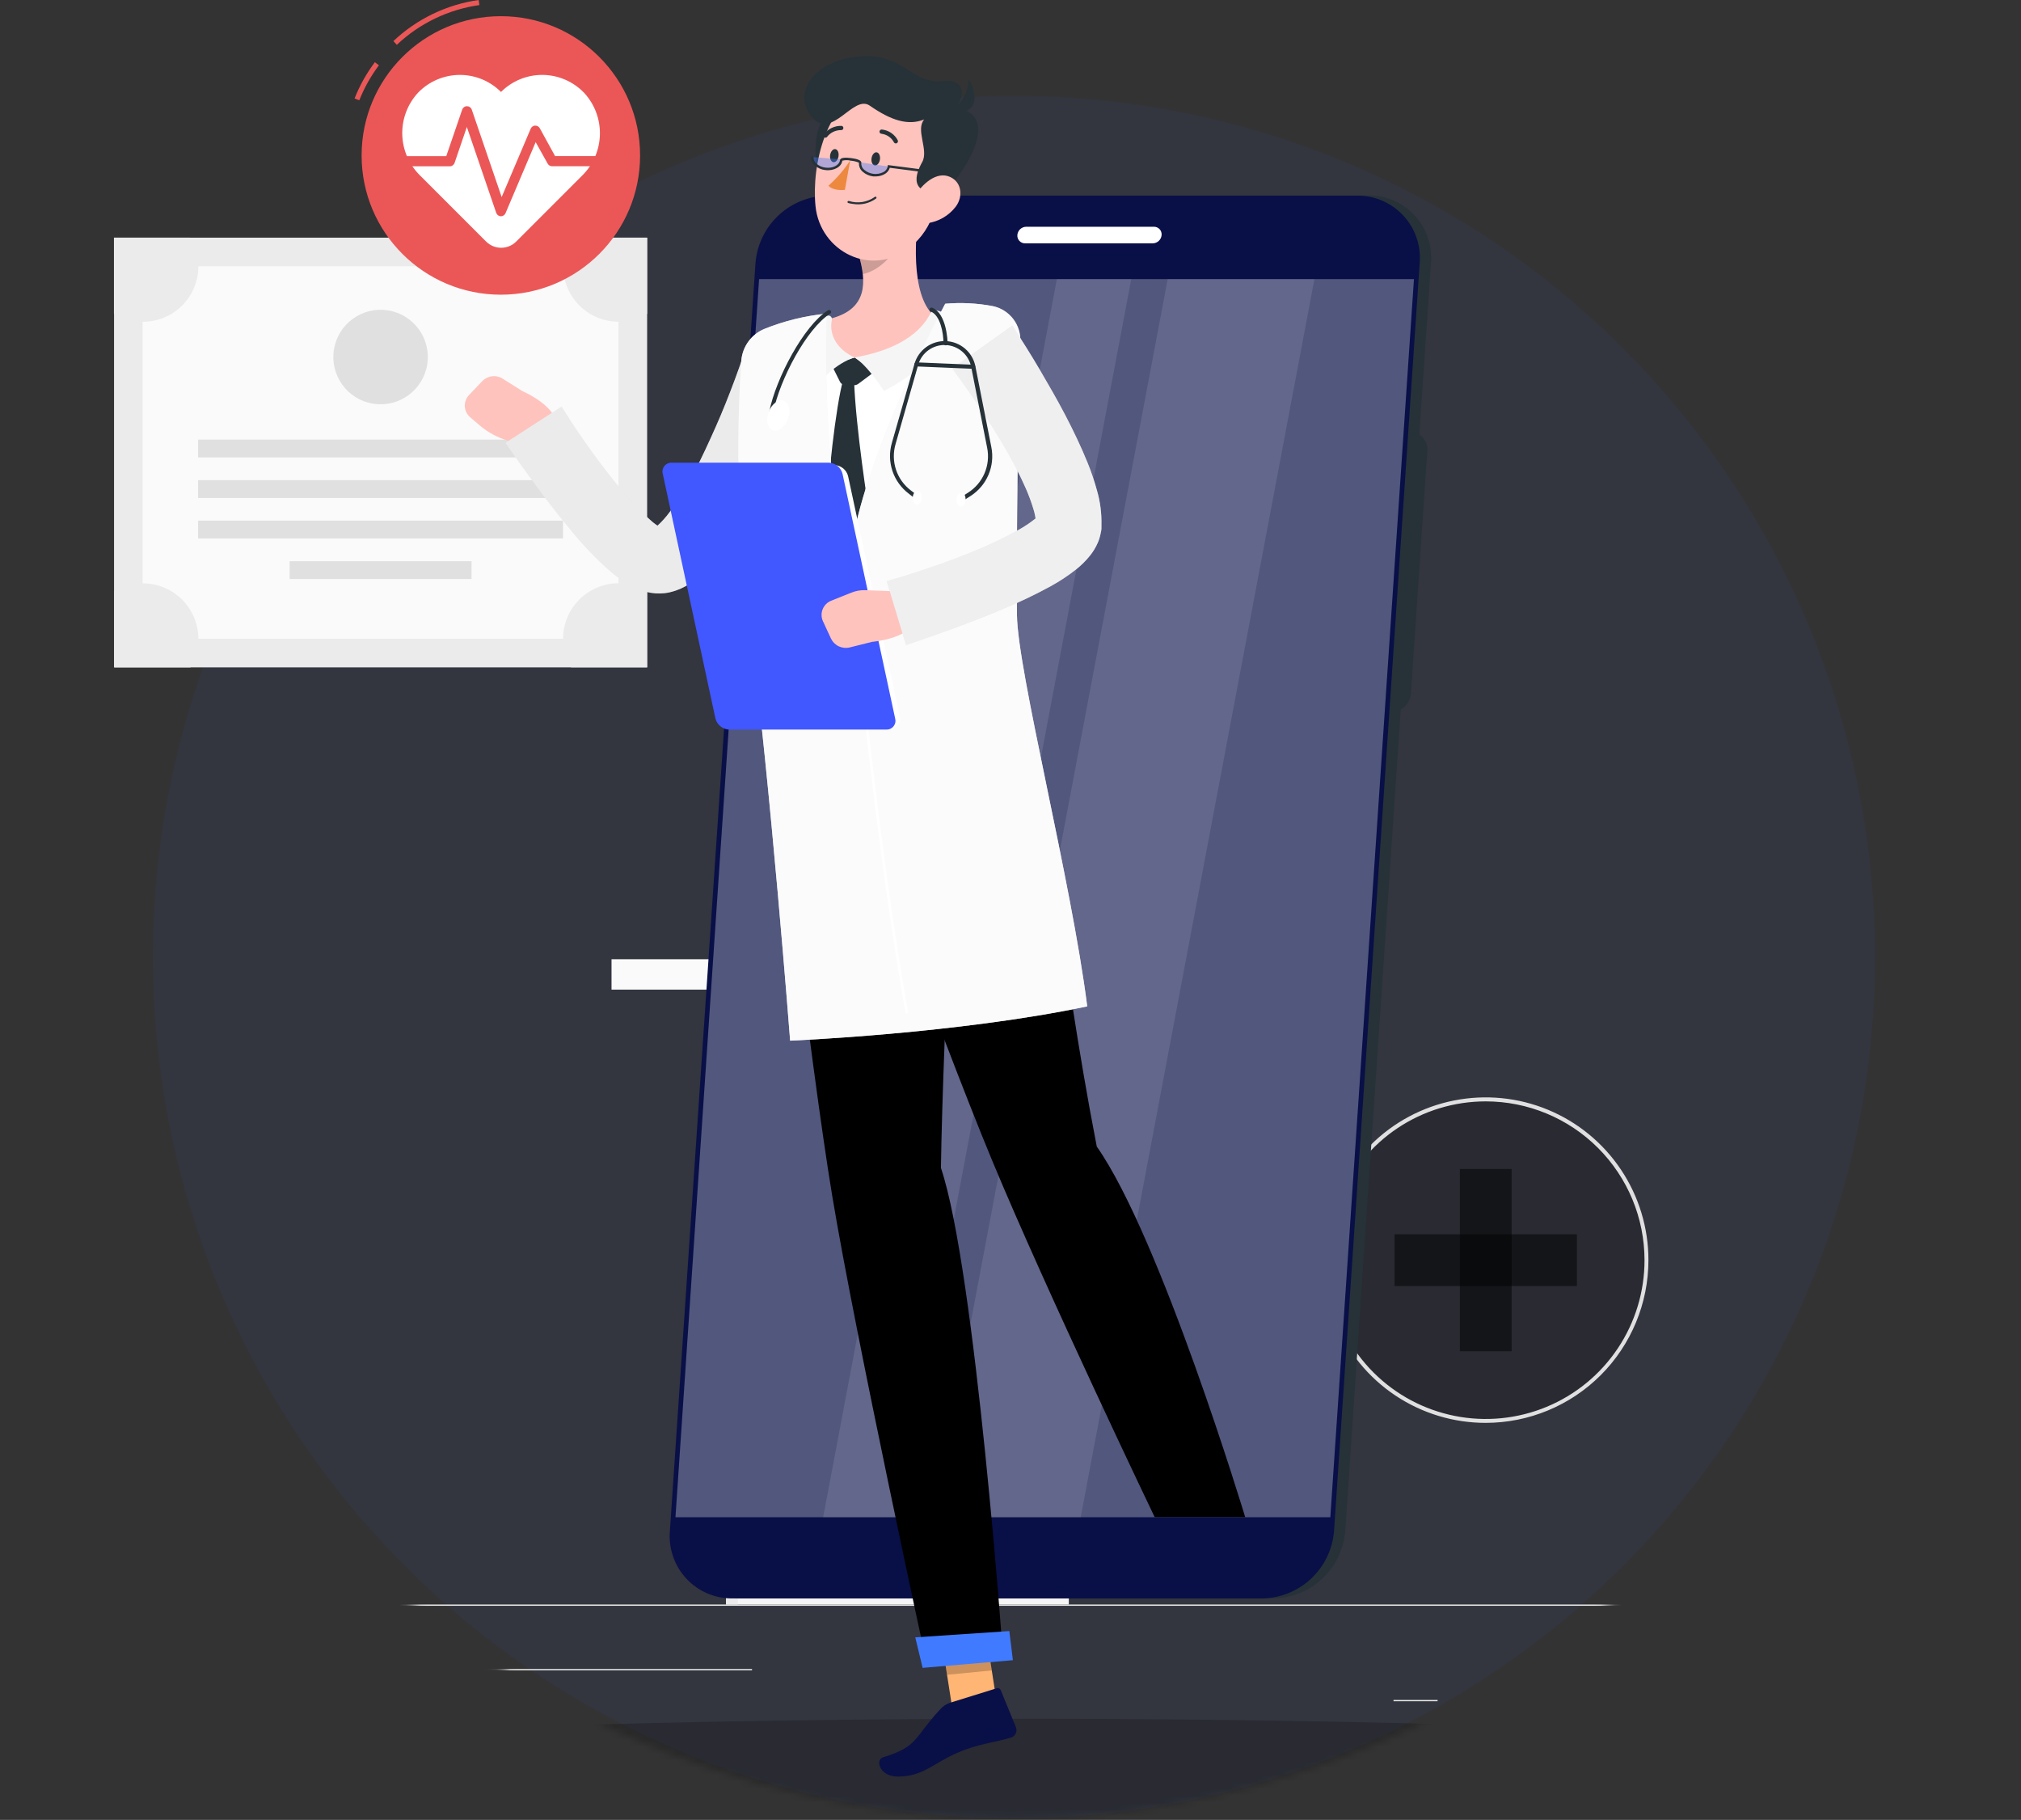 <svg width="291" height="262" viewBox="0 0 291 262" fill="none" xmlns="http://www.w3.org/2000/svg">
<rect x="0" y="0" width="291" height="262" fill="#333333" stroke="none"/>
<circle cx="146" cy="137.788" r="124" fill="#4157FF" fill-opacity="0.06"/>
<mask id="mask0_1_14" style="mask-type:alpha" maskUnits="userSpaceOnUse" x="0" y="-56" width="291" height="318">
<ellipse cx="145.5" cy="103.288" rx="145.5" ry="158.5" fill="url(#paint0_linear_1_14)"/>
</mask>
<g mask="url(#mask0_1_14)">
<path d="M330.312 230.994H-35V231.177H330.312V230.994Z" fill="#EBEBEB"/>
<path d="M293.708 242.75H269.509V242.932H293.708V242.75Z" fill="#EBEBEB"/>
<path d="M206.997 244.737H200.648V244.92H206.997V244.737Z" fill="#EBEBEB"/>
<path d="M268.779 235.969H233.95V236.152H268.779V235.969Z" fill="#EBEBEB"/>
<path d="M20.629 237.197H3.328V237.38H20.629V237.197Z" fill="#EBEBEB"/>
<path d="M46.018 237.197H27.132V237.38H46.018V237.197Z" fill="#EBEBEB"/>
<path d="M108.283 240.28H61.055V240.463H108.283V240.28Z" fill="#EBEBEB"/>
<path d="M93.181 34.215H16.421V96.077H93.181V34.215Z" fill="#EBEBEB"/>
<path d="M89.053 91.956V38.336L20.535 38.336V91.956H89.053Z" fill="#FAFAFA"/>
<path d="M81.067 65.851V63.287H28.527V65.851H81.067Z" fill="#E0E0E0"/>
<path d="M81.067 71.689V69.124H28.527V71.689H81.067Z" fill="#E0E0E0"/>
<path d="M81.067 77.519V74.955H28.527V77.519H81.067Z" fill="#E0E0E0"/>
<path d="M67.894 83.357V80.792H41.701V83.357H67.894Z" fill="#E0E0E0"/>
<path d="M28.564 38.336C28.564 39.389 28.356 40.431 27.952 41.404C27.547 42.376 26.954 43.258 26.207 44.001C25.46 44.743 24.574 45.33 23.599 45.728C22.624 46.127 21.581 46.328 20.527 46.321C19.075 46.325 17.649 45.928 16.407 45.174V34.215H27.366C28.134 35.453 28.548 36.879 28.564 38.336Z" fill="#EBEBEB"/>
<path d="M93.181 34.215V45.174C91.653 46.093 89.862 46.474 88.093 46.258C86.324 46.041 84.678 45.238 83.418 43.978C82.157 42.718 81.355 41.072 81.138 39.303C80.921 37.533 81.302 35.742 82.221 34.215H93.181Z" fill="#EBEBEB"/>
<path d="M28.564 91.964C28.567 93.413 28.172 94.836 27.424 96.077H16.465V85.118C17.677 84.392 19.06 84 20.473 83.983C21.885 83.966 23.277 84.323 24.507 85.019C25.737 85.715 26.76 86.724 27.473 87.944C28.185 89.164 28.562 90.551 28.564 91.964Z" fill="#EBEBEB"/>
<path d="M93.181 85.111V96.07H82.221C81.468 94.831 81.07 93.407 81.074 91.956C81.076 90.542 81.452 89.153 82.166 87.931C82.879 86.709 83.904 85.698 85.135 85.002C86.367 84.305 87.761 83.948 89.175 83.965C90.59 83.983 91.975 84.376 93.188 85.103L93.181 85.111Z" fill="#EBEBEB"/>
<path d="M61.514 52.49C62.116 48.782 59.598 45.288 55.89 44.686C52.182 44.084 48.688 46.602 48.086 50.31C47.484 54.019 50.002 57.513 53.71 58.115C57.418 58.717 60.912 56.198 61.514 52.49Z" fill="#E0E0E0"/>
<path d="M153.896 148.601H104.549V230.994H153.896V148.601Z" fill="#F5F5F5"/>
<path d="M106.237 148.601H104.549V230.994H106.237V148.601Z" fill="#EBEBEB"/>
<path d="M109.912 138.095H88.052V142.472H109.912V138.095Z" fill="#FAFAFA"/>
<path d="M147.656 263.989C225.893 263.989 289.317 260.286 289.317 255.718C289.317 251.151 225.893 247.448 147.656 247.448C69.419 247.448 5.995 251.151 5.995 255.718C5.995 260.286 69.419 263.989 147.656 263.989Z" fill="black" fill-opacity="0.2"/>
<path d="M213.929 204.558C226.712 204.558 237.075 194.195 237.075 181.412C237.075 168.629 226.712 158.266 213.929 158.266C201.145 158.266 190.782 168.629 190.782 181.412C190.782 194.195 201.145 204.558 213.929 204.558Z" fill="black" fill-opacity="0.2"/>
<path d="M213.931 204.845C209.296 204.847 204.766 203.474 200.911 200.9C197.057 198.326 194.053 194.667 192.278 190.386C190.504 186.104 190.039 181.393 190.942 176.847C191.845 172.302 194.076 168.126 197.353 164.848C200.629 161.571 204.804 159.338 209.35 158.434C213.895 157.529 218.607 157.993 222.889 159.766C227.171 161.539 230.831 164.542 233.405 168.396C235.98 172.249 237.355 176.779 237.355 181.414C237.349 187.625 234.88 193.581 230.488 197.973C226.097 202.366 220.142 204.837 213.931 204.845ZM213.931 158.56C209.409 158.56 204.989 159.901 201.229 162.413C197.47 164.926 194.539 168.497 192.809 172.674C191.079 176.852 190.627 181.449 191.51 185.884C192.392 190.319 194.57 194.392 197.768 197.589C200.966 200.786 205.04 202.963 209.476 203.844C213.911 204.725 218.508 204.272 222.685 202.54C226.862 200.809 230.432 197.878 232.943 194.117C235.454 190.357 236.794 185.936 236.792 181.414C236.786 175.353 234.376 169.543 230.09 165.258C225.803 160.973 219.992 158.564 213.931 158.56Z" fill="#E0E0E0"/>
<path d="M217.657 168.292H210.205V194.536H217.657V168.292Z" fill="black" fill-opacity="0.5"/>
<path d="M227.053 185.147V177.695H200.809V185.147H227.053Z" fill="black" fill-opacity="0.5"/>
<path d="M57.139 6.451L56.642 5.918C60.024 2.721 64.315 0.653 68.924 0L69.026 0.731C64.566 1.36 60.412 3.359 57.139 6.451Z" fill="#EB5757"/>
<path d="M51.732 14.437L51.053 14.174C51.79 12.313 52.773 10.559 53.975 8.957L54.56 9.396C53.401 10.945 52.45 12.64 51.732 14.437Z" fill="#EB5757"/>
<path d="M72.117 42.427C83.189 42.427 92.165 33.452 92.165 22.379C92.165 11.307 83.189 2.331 72.117 2.331C61.044 2.331 52.068 11.307 52.068 22.379C52.068 33.452 61.044 42.427 72.117 42.427Z" fill="#EB5757"/>
<path d="M84.092 13.349C83.32 12.547 82.395 11.908 81.373 11.467C80.351 11.027 79.251 10.795 78.138 10.785C77.025 10.775 75.921 10.986 74.891 11.408C73.861 11.829 72.925 12.452 72.139 13.239C71.353 12.452 70.417 11.83 69.388 11.408C68.358 10.987 67.255 10.775 66.143 10.786C65.031 10.796 63.931 11.028 62.91 11.468C61.888 11.908 60.965 12.547 60.193 13.349C58.681 14.984 57.867 17.145 57.922 19.371C57.978 21.598 58.9 23.715 60.492 25.273L69.991 34.771C70.276 35.056 70.614 35.282 70.986 35.436C71.359 35.59 71.758 35.669 72.161 35.669C72.564 35.669 72.963 35.59 73.335 35.436C73.707 35.282 74.046 35.056 74.331 34.771L83.829 25.273C85.416 23.71 86.331 21.59 86.38 19.364C86.429 17.137 85.608 14.979 84.092 13.349Z" fill="white"/>
<path d="M72.117 31.139C71.969 31.134 71.827 31.085 71.708 30.997C71.59 30.91 71.5 30.789 71.452 30.65L67.221 18.28L65.453 23.453C65.403 23.597 65.309 23.721 65.185 23.809C65.06 23.897 64.911 23.944 64.759 23.943H57.679C57.486 23.943 57.3 23.866 57.163 23.729C57.026 23.592 56.949 23.406 56.949 23.212C56.949 23.018 57.026 22.832 57.163 22.695C57.3 22.558 57.486 22.482 57.679 22.482H64.255L66.549 15.782C66.599 15.638 66.692 15.514 66.816 15.425C66.939 15.337 67.088 15.29 67.24 15.29C67.391 15.29 67.54 15.337 67.663 15.425C67.787 15.514 67.88 15.638 67.93 15.782L72.233 28.37L76.413 18.529C76.465 18.403 76.552 18.295 76.663 18.216C76.774 18.138 76.905 18.091 77.041 18.083C77.178 18.075 77.314 18.106 77.434 18.172C77.554 18.238 77.653 18.336 77.72 18.456L79.927 22.474H86.583C86.777 22.474 86.963 22.551 87.1 22.688C87.237 22.825 87.314 23.011 87.314 23.205C87.314 23.399 87.237 23.584 87.1 23.721C86.963 23.858 86.777 23.935 86.583 23.935H79.503C79.372 23.936 79.244 23.902 79.131 23.837C79.018 23.771 78.924 23.677 78.86 23.563L77.129 20.465L72.789 30.694C72.733 30.826 72.639 30.938 72.52 31.018C72.4 31.097 72.26 31.139 72.117 31.139Z" fill="#EB5757"/>
<path d="M183.354 230.117H107.099C105.857 230.131 104.625 229.886 103.482 229.398C102.339 228.91 101.31 228.19 100.461 227.283C99.612 226.376 98.96 225.302 98.549 224.13C98.137 222.957 97.973 221.712 98.069 220.473L110.394 37.817C110.61 35.209 111.787 32.773 113.697 30.984C115.608 29.195 118.115 28.18 120.733 28.137H197.002C198.248 28.122 199.483 28.368 200.629 28.858C201.774 29.349 202.805 30.072 203.655 30.983C204.505 31.894 205.155 32.973 205.565 34.15C205.974 35.326 206.134 36.575 206.033 37.817L193.685 220.473C193.463 223.075 192.284 225.501 190.375 227.283C188.467 229.064 185.965 230.074 183.354 230.117Z" fill="#263238"/>
<path d="M200.262 102.521H198.34C197.992 102.526 197.647 102.457 197.327 102.32C197.007 102.184 196.72 101.981 196.482 101.727C196.245 101.472 196.063 101.171 195.949 100.843C195.835 100.514 195.791 100.165 195.82 99.818L198.179 64.902C198.234 64.171 198.561 63.488 199.096 62.988C199.63 62.487 200.333 62.205 201.065 62.198H202.987C203.335 62.194 203.68 62.263 204 62.399C204.32 62.536 204.607 62.738 204.845 62.993C205.082 63.247 205.264 63.548 205.378 63.877C205.492 64.206 205.536 64.555 205.508 64.902L203.148 99.818C203.093 100.548 202.766 101.231 202.231 101.732C201.697 102.233 200.994 102.514 200.262 102.521Z" fill="#263238"/>
<path d="M109.284 79.229H107.37C107.086 79.233 106.805 79.177 106.545 79.067C106.284 78.957 106.049 78.793 105.854 78.587C105.66 78.381 105.511 78.137 105.415 77.87C105.32 77.603 105.282 77.32 105.302 77.037L106.157 64.426C106.211 63.834 106.482 63.283 106.917 62.879C107.353 62.474 107.922 62.245 108.517 62.235H110.438C110.721 62.233 111 62.289 111.26 62.401C111.519 62.512 111.753 62.676 111.946 62.881C112.14 63.087 112.288 63.331 112.383 63.596C112.479 63.862 112.518 64.145 112.499 64.426L111.644 77.037C111.591 77.63 111.321 78.182 110.885 78.587C110.449 78.992 109.879 79.22 109.284 79.229Z" fill="#407BFF"/>
<path d="M107.764 101.747H105.843C105.56 101.75 105.28 101.694 105.02 101.583C104.76 101.472 104.526 101.308 104.332 101.102C104.139 100.896 103.99 100.653 103.895 100.386C103.801 100.12 103.762 99.837 103.782 99.555L104.637 86.944C104.691 86.352 104.962 85.801 105.398 85.397C105.833 84.992 106.403 84.763 106.997 84.752H108.933C109.216 84.751 109.495 84.807 109.755 84.919C110.014 85.03 110.248 85.194 110.441 85.399C110.635 85.605 110.783 85.848 110.879 86.114C110.974 86.38 111.013 86.663 110.994 86.944L110.139 99.555C110.086 100.15 109.814 100.704 109.375 101.109C108.936 101.515 108.362 101.742 107.764 101.747Z" fill="#407BFF"/>
<path d="M181.74 230.118H105.485C104.242 230.131 103.011 229.887 101.868 229.399C100.725 228.911 99.696 228.19 98.847 227.283C97.998 226.376 97.346 225.302 96.934 224.13C96.522 222.958 96.359 221.712 96.454 220.473L108.787 37.818C109.01 35.208 110.196 32.775 112.113 30.991C114.031 29.207 116.543 28.2 119.162 28.166H195.388C196.631 28.152 197.864 28.397 199.007 28.886C200.15 29.374 201.18 30.095 202.029 31.003C202.878 31.911 203.53 32.985 203.941 34.159C204.352 35.332 204.515 36.578 204.419 37.818L192.078 220.473C191.856 223.076 190.676 225.504 188.766 227.285C186.855 229.067 184.352 230.076 181.74 230.118Z" fill="#090F47"/>
<path opacity="0.3" d="M97.258 218.427L109.298 40.184H203.593L191.552 218.427H97.258Z" fill="white"/>
<path opacity="0.1" d="M134.484 218.427L168.136 40.184H189.259L155.606 218.427H134.484Z" fill="white"/>
<path opacity="0.1" d="M118.527 218.427L152.179 40.184H162.883L129.23 218.427H118.527Z" fill="white"/>
<path d="M147.759 32.644H166.148C166.302 32.642 166.454 32.671 166.596 32.731C166.737 32.791 166.864 32.88 166.969 32.992C167.073 33.105 167.153 33.238 167.203 33.383C167.253 33.528 167.272 33.682 167.259 33.835C167.234 34.157 167.089 34.458 166.854 34.679C166.619 34.901 166.31 35.027 165.988 35.033H147.598C147.444 35.035 147.292 35.004 147.15 34.944C147.009 34.883 146.882 34.793 146.777 34.68C146.673 34.567 146.593 34.434 146.543 34.288C146.493 34.143 146.474 33.988 146.487 33.835C146.513 33.514 146.657 33.214 146.892 32.993C147.127 32.773 147.436 32.649 147.759 32.644Z" fill="white"/>
<path d="M143.93 247.689L137.486 248.303L135.163 233.434L141.607 232.813L143.93 247.689Z" fill="#FFB573"/>
<path d="M136.748 245.154L143.499 243.057C143.615 243.016 143.743 243.023 143.854 243.075C143.966 243.126 144.054 243.22 144.098 243.335L146.29 248.69C146.344 248.833 146.368 248.987 146.361 249.14C146.353 249.293 146.313 249.443 146.245 249.581C146.176 249.718 146.08 249.84 145.962 249.938C145.844 250.036 145.707 250.109 145.559 250.151C143.119 250.882 140.795 251.05 137.851 252.343C134.41 253.804 132.97 255.762 129.266 255.762C126.614 255.762 126.015 253.329 127.14 252.993C132.254 251.444 131.582 250.173 135.294 246.177C135.68 245.713 136.181 245.361 136.748 245.154Z" fill="#090F47"/>
<path opacity="0.2" d="M135.163 233.434L136.361 241.106L142.812 240.485L141.614 232.813L135.163 233.434Z" fill="black"/>
<path d="M139.824 45.562C131.371 44.568 122.961 45.233 114.522 46.87C113.116 47.142 111.833 47.856 110.86 48.907C109.887 49.958 109.273 51.291 109.108 52.715C108.195 60.795 107.15 78.907 111.227 105.926L145.771 103.003C145.837 98.101 142.352 75.766 145.231 52.59C145.348 51.772 145.301 50.939 145.092 50.139C144.882 49.34 144.514 48.59 144.01 47.935C143.506 47.28 142.876 46.732 142.157 46.325C141.438 45.917 140.645 45.658 139.824 45.562Z" fill="white"/>
<path d="M119.71 52.488L120.945 54.958C121.002 55.082 121.094 55.188 121.209 55.263C121.324 55.338 121.458 55.379 121.595 55.382L122.932 55.455C123.171 55.465 123.405 55.393 123.597 55.25L125.898 53.533L123.056 51.465L119.71 52.488Z" fill="#263238"/>
<path d="M122.976 54.746C122.489 54.52 121.937 54.476 121.42 54.621C120.331 58.457 119.14 69.468 119.016 74.348C122.318 83.971 123.4 84.942 123.4 84.942L125.073 73.362C125.073 73.362 123.195 61.519 122.976 54.746Z" fill="#263238"/>
<path d="M132.511 28.904C131.722 33.667 131.049 42.369 134.469 45.445C131.963 48.075 128.682 51.122 123.056 51.465C117.431 51.809 118.3 47.915 119.725 45.832C124.978 44.43 124.722 40.513 123.692 36.853L132.511 28.904Z" fill="#FFC3BD"/>
<path d="M135.901 45.028C135.502 44.857 135.089 44.722 134.666 44.627C134.562 44.599 134.453 44.606 134.354 44.647C134.255 44.688 134.172 44.761 134.118 44.853C133.577 45.774 131.926 49.887 123.056 51.465C124.518 52.327 126.454 55.002 127.287 56.287C129.946 54.907 136.865 50.778 136.208 45.438C136.194 45.349 136.159 45.266 136.106 45.194C136.052 45.123 135.982 45.066 135.901 45.028Z" fill="#F5F5F5"/>
<path d="M119.776 46.051C119.795 45.968 119.792 45.882 119.769 45.8C119.746 45.718 119.702 45.643 119.643 45.582C119.583 45.521 119.51 45.476 119.428 45.45C119.347 45.425 119.26 45.421 119.177 45.438C118.87 45.497 118.567 45.578 118.271 45.679C118.202 45.705 118.138 45.742 118.081 45.788C117.401 46.417 113.697 51.765 117.168 56.09C117.898 54.914 120.419 52.247 123.056 51.465C120.558 50.34 119.33 48.243 119.776 46.051Z" fill="#F5F5F5"/>
<path opacity="0.2" d="M128.916 32.148L123.7 36.853C123.951 37.703 124.127 38.573 124.226 39.454C126.242 39.11 128.953 36.824 129.099 34.705C129.198 33.848 129.136 32.981 128.916 32.148Z" fill="black"/>
<path d="M121.946 14.503C117.445 16.264 117.153 19.961 117.562 24.001C117.971 28.042 122.37 25.368 123.349 22.84C124.328 20.312 128.178 12.063 121.946 14.503Z" fill="#263238"/>
<path d="M136.303 22.562C135.053 28.925 134.637 32.703 130.998 35.633C125.511 40.016 118.081 36.232 117.423 29.671C116.831 23.76 118.972 14.328 125.526 12.486C126.955 12.066 128.469 12.025 129.919 12.369C131.369 12.712 132.704 13.428 133.792 14.446C134.881 15.463 135.685 16.747 136.125 18.171C136.565 19.594 136.626 21.107 136.303 22.562Z" fill="#FFC3BD"/>
<path d="M136.04 27.83C130.684 28.114 131.817 25.075 132.788 23.329C133.76 21.583 131.78 18.697 133.073 17.199C130.765 18.12 128.332 17.36 125.241 15.212C122.845 13.539 119.842 20.224 116.919 16.87C114.157 13.707 116.722 8.936 123.356 8.168C129.99 7.401 131.196 12.092 135.55 11.675C139.905 11.259 138.392 14.846 137.537 15.577C141.191 15.818 143.185 19.311 136.04 27.83Z" fill="#263238"/>
<path d="M136.697 16.023C137.535 15.563 138.235 14.888 138.724 14.067C139.214 13.247 139.475 12.31 139.481 11.354C140.927 13.889 140.774 16.768 136.697 16.023Z" fill="#263238"/>
<path d="M122.815 29.357C123.397 29.457 123.994 29.439 124.569 29.304C125.144 29.168 125.686 28.918 126.162 28.567C126.176 28.554 126.187 28.537 126.195 28.519C126.203 28.501 126.207 28.481 126.207 28.462C126.207 28.442 126.203 28.422 126.195 28.404C126.187 28.386 126.176 28.369 126.162 28.355C126.133 28.328 126.095 28.313 126.056 28.313C126.016 28.313 125.978 28.328 125.95 28.355C125.417 28.733 124.804 28.982 124.158 29.082C123.513 29.182 122.853 29.131 122.231 28.933C122.191 28.923 122.149 28.928 122.113 28.947C122.077 28.965 122.048 28.997 122.034 29.035C122.022 29.074 122.026 29.115 122.046 29.151C122.065 29.187 122.097 29.213 122.136 29.225C122.358 29.289 122.585 29.333 122.815 29.357Z" fill="#263238"/>
<path d="M137.596 29.78C136.595 31.07 135.129 31.914 133.512 32.133C131.386 32.41 130.677 30.43 131.568 28.582C132.379 26.916 134.491 24.768 136.449 25.345C138.407 25.922 138.823 28.173 137.596 29.78Z" fill="#FFC3BD"/>
<path d="M135.484 168.139C135.74 149.062 138.18 103.625 138.18 103.625L111.249 105.897C111.249 105.897 116.605 152.722 119.834 172.186C123.195 192.417 133.504 239.813 133.504 239.813L144.464 238.878C144.464 238.878 140.46 182.89 135.484 168.139Z" fill="black"/>
<path d="M132.846 240.113L145.844 239.009L145.333 234.816L131.787 235.722L132.846 240.113Z" fill="#407BFF"/>
<path d="M126.702 22.942C126.636 23.46 126.3 23.855 125.972 23.819C125.643 23.782 125.416 23.329 125.489 22.803C125.562 22.277 125.891 21.89 126.22 21.926C126.549 21.963 126.775 22.423 126.702 22.942Z" fill="#263238"/>
<path d="M120.74 22.474C120.675 23 120.338 23.387 120.01 23.351C119.681 23.314 119.454 22.861 119.527 22.343C119.6 21.824 119.929 21.429 120.258 21.466C120.587 21.502 120.813 21.926 120.74 22.474Z" fill="#263238"/>
<path d="M122.421 23.088C121.541 24.44 120.484 25.668 119.279 26.741C120.053 27.552 121.653 27.333 121.653 27.333L122.421 23.088Z" fill="#ED893E"/>
<path opacity="0.4" d="M116.971 22.606C116.861 23.439 117.701 24.133 118.863 24.279C120.025 24.425 121.099 23.789 121.201 22.956" fill="#407BFF"/>
<path opacity="0.4" d="M123.875 23.38C123.714 24.206 124.525 24.951 125.665 25.17C126.804 25.389 127.922 24.805 128.076 23.987" fill="#407BFF"/>
<path d="M126.118 25.397C125.986 25.404 125.854 25.404 125.723 25.397C125.162 25.329 124.634 25.092 124.211 24.717C124.026 24.559 123.882 24.36 123.79 24.134C123.699 23.91 123.663 23.666 123.685 23.424C123.314 23.262 122.919 23.164 122.516 23.132C122.11 23.03 121.686 23.03 121.281 23.132C121.179 24.023 120.068 24.637 118.826 24.483C118.264 24.422 117.736 24.187 117.314 23.811C117.13 23.652 116.986 23.453 116.895 23.228C116.804 23.003 116.767 22.76 116.788 22.518L117.138 22.562C117.124 22.749 117.154 22.936 117.226 23.109C117.298 23.282 117.411 23.435 117.555 23.555C117.923 23.879 118.382 24.081 118.87 24.133C119.922 24.271 120.857 23.782 120.952 23.051C121.003 22.642 121.851 22.671 122.552 22.759C123.254 22.847 124.086 23.044 124.013 23.446C123.998 23.633 124.028 23.82 124.1 23.994C124.173 24.166 124.286 24.319 124.43 24.439C124.802 24.759 125.26 24.963 125.747 25.025C126.234 25.087 126.729 25.006 127.17 24.79C127.34 24.711 127.489 24.592 127.603 24.443C127.717 24.294 127.794 24.12 127.827 23.935V23.76L136.843 24.922L136.799 25.272L128.12 24.154C128.056 24.358 127.953 24.546 127.815 24.708C127.676 24.87 127.507 25.003 127.316 25.097C126.947 25.293 126.535 25.395 126.118 25.397Z" fill="#263238"/>
<path d="M128.996 20.648C129.048 20.648 129.099 20.633 129.142 20.604C129.213 20.562 129.265 20.495 129.287 20.416C129.309 20.337 129.299 20.252 129.259 20.18C129.033 19.755 128.705 19.393 128.305 19.125C127.904 18.857 127.444 18.693 126.965 18.646C126.883 18.642 126.802 18.67 126.741 18.725C126.679 18.779 126.642 18.856 126.636 18.938C126.632 19.018 126.66 19.097 126.713 19.157C126.766 19.217 126.841 19.254 126.921 19.259C127.3 19.304 127.663 19.44 127.977 19.657C128.292 19.873 128.549 20.163 128.726 20.502C128.753 20.548 128.793 20.586 128.841 20.612C128.888 20.638 128.942 20.65 128.996 20.648Z" fill="#263238"/>
<path d="M118.812 19.822C118.862 19.827 118.913 19.82 118.96 19.8C119.007 19.781 119.049 19.751 119.082 19.712C119.318 19.403 119.624 19.153 119.974 18.983C120.324 18.813 120.709 18.728 121.099 18.733C121.139 18.737 121.18 18.733 121.218 18.721C121.257 18.71 121.293 18.69 121.324 18.665C121.356 18.639 121.382 18.607 121.4 18.571C121.419 18.535 121.431 18.496 121.435 18.456C121.44 18.416 121.437 18.376 121.426 18.338C121.416 18.3 121.398 18.264 121.373 18.233C121.349 18.201 121.319 18.175 121.284 18.156C121.249 18.136 121.211 18.124 121.172 18.12C120.681 18.107 120.194 18.209 119.75 18.419C119.306 18.628 118.917 18.938 118.614 19.325C118.562 19.387 118.537 19.467 118.544 19.548C118.551 19.629 118.589 19.704 118.651 19.756C118.699 19.791 118.754 19.813 118.812 19.822Z" fill="#263238"/>
<path d="M157.922 165.063C152.332 136.335 151.076 113.868 145.771 102.96L119.681 105.882C119.681 105.882 135.221 148.689 142.812 166.962C150.696 185.959 166.258 218.413 166.258 218.413H179.292C179.292 218.413 167.128 178.148 157.922 165.063Z" fill="black"/>
<path d="M75.222 56.309L72.402 54.527C71.944 54.232 71.398 54.105 70.858 54.167C70.317 54.23 69.814 54.478 69.436 54.87L67.522 56.886C67.315 57.104 67.156 57.362 67.053 57.643C66.951 57.925 66.907 58.225 66.925 58.524C66.943 58.823 67.022 59.116 67.157 59.383C67.292 59.651 67.481 59.888 67.712 60.079L69.078 61.248C70.266 62.255 71.653 63.002 73.147 63.44L77.275 64.66L79.986 61.738C80.812 58.691 75.222 56.309 75.222 56.309Z" fill="#FFC3BD"/>
<path d="M116.97 54.943C115.947 57.442 114.946 59.765 113.858 62.14C112.769 64.514 111.666 66.859 110.446 69.19C109.225 71.521 107.925 73.837 106.449 76.16C105.718 77.315 104.907 78.469 103.987 79.631C102.997 80.912 101.87 82.08 100.626 83.116C99.805 83.787 98.898 84.347 97.93 84.782C97.623 84.898 97.338 85.015 97.002 85.118L96.491 85.257C96.233 85.32 95.972 85.366 95.709 85.395C94.818 85.496 93.917 85.431 93.049 85.205C91.965 84.902 90.935 84.431 89.995 83.81C89.292 83.371 88.621 82.883 87.986 82.349C85.878 80.508 83.934 78.486 82.178 76.306C80.475 74.261 78.868 72.208 77.326 70.111C75.785 68.014 74.302 65.954 72.782 63.754L80.863 58.538C83.413 62.654 86.234 66.596 89.309 70.337C90.722 72.07 92.279 73.681 93.963 75.152C94.289 75.419 94.633 75.663 94.993 75.883C95.263 76.065 95.534 76.138 95.344 76.073C95.087 76.002 94.818 75.987 94.555 76.029C94.448 76.039 94.343 76.058 94.24 76.087H94.182C94.145 76.087 94.145 76.087 94.138 76.087C94.304 75.979 94.463 75.859 94.613 75.729C95.28 75.124 95.884 74.453 96.418 73.727C97.039 72.894 97.66 71.959 98.251 70.987C99.461 68.967 100.563 66.884 101.554 64.748C102.577 62.556 103.563 60.364 104.476 58.085C105.39 55.805 106.259 53.489 106.997 51.275L116.97 54.943Z" fill="#E0E0E0"/>
<g opacity="0.6">
<path opacity="0.6" d="M116.97 54.943C115.947 57.442 114.946 59.765 113.858 62.14C112.769 64.514 111.666 66.859 110.446 69.19C109.225 71.521 107.925 73.837 106.449 76.16C105.718 77.315 104.907 78.469 103.987 79.631C102.997 80.912 101.87 82.08 100.626 83.116C99.805 83.787 98.898 84.347 97.93 84.782C97.623 84.898 97.338 85.015 97.002 85.118L96.491 85.257C96.233 85.32 95.972 85.366 95.709 85.395C94.818 85.496 93.917 85.431 93.049 85.205C91.965 84.902 90.935 84.431 89.995 83.81C89.292 83.371 88.621 82.883 87.986 82.349C85.878 80.508 83.934 78.486 82.178 76.306C80.475 74.261 78.868 72.208 77.326 70.111C75.785 68.014 74.302 65.954 72.782 63.754L80.863 58.538C83.413 62.654 86.234 66.596 89.309 70.337C90.722 72.07 92.279 73.681 93.963 75.152C94.289 75.419 94.633 75.663 94.993 75.883C95.263 76.065 95.534 76.138 95.344 76.073C95.087 76.002 94.818 75.987 94.555 76.029C94.448 76.039 94.343 76.058 94.24 76.087H94.182C94.145 76.087 94.145 76.087 94.138 76.087C94.304 75.979 94.463 75.859 94.613 75.729C95.28 75.124 95.884 74.453 96.418 73.727C97.039 72.894 97.66 71.959 98.251 70.987C99.461 68.967 100.563 66.884 101.554 64.748C102.577 62.556 103.563 60.364 104.476 58.085C105.39 55.805 106.259 53.489 106.997 51.275L116.97 54.943Z" fill="white"/>
</g>
<path d="M136.098 43.728C133.358 48.842 123.604 68.328 122.42 80.354C118.102 69.395 119.045 45.153 119.045 45.153C115.968 45.453 112.949 46.191 110.08 47.345C109.156 47.724 108.354 48.353 107.765 49.16C107.176 49.967 106.821 50.922 106.741 51.918C105.9 64.462 106.297 77.058 107.925 89.524C110.957 113.123 113.77 149.822 113.77 149.822C113.77 149.822 137.917 148.814 156.548 144.883C154.276 126.844 146.502 96.611 146.429 88.515C146.341 78.097 146.582 57.727 146.911 49.222C146.966 48.022 146.59 46.841 145.85 45.893C145.11 44.946 144.056 44.295 142.878 44.057C140.643 43.643 138.362 43.532 136.098 43.728Z" fill="#F2F2F2"/>
<path opacity="0.7" d="M136.098 43.728C133.358 48.842 123.604 68.328 122.42 80.354C118.102 69.395 119.045 45.153 119.045 45.153C115.968 45.453 112.949 46.191 110.08 47.344C109.156 47.724 108.354 48.353 107.765 49.16C107.176 49.967 106.821 50.922 106.741 51.918C105.9 64.462 106.297 77.058 107.925 89.523C110.957 113.123 113.77 149.822 113.77 149.822C113.77 149.822 137.917 148.814 156.548 144.883C154.276 126.844 146.502 96.611 146.429 88.515C146.341 78.097 146.582 57.719 146.911 49.215C146.98 48.051 146.636 46.9 145.94 45.964C145.243 45.028 144.239 44.369 143.104 44.101C140.798 43.648 138.439 43.523 136.098 43.728Z" fill="white"/>
<path d="M130.406 145.906C126.212 122.767 122.888 88.815 122.618 84.731H122.99C123.261 88.815 126.592 122.723 130.779 145.862L130.406 145.906Z" fill="white"/>
<path d="M128.317 104.742H106.047C105.598 104.722 105.167 104.557 104.819 104.271C104.471 103.985 104.225 103.594 104.118 103.157L96.673 68.547C96.619 68.358 96.61 68.159 96.647 67.966C96.685 67.773 96.768 67.592 96.889 67.437C97.01 67.282 97.166 67.158 97.345 67.076C97.523 66.993 97.719 66.954 97.915 66.962H120.177C120.628 66.981 121.061 67.145 121.41 67.431C121.759 67.717 122.006 68.109 122.114 68.547L129.559 103.157C129.613 103.346 129.622 103.545 129.585 103.738C129.547 103.931 129.464 104.112 129.343 104.267C129.222 104.422 129.065 104.546 128.887 104.628C128.709 104.711 128.513 104.75 128.317 104.742Z" fill="white"/>
<path d="M127.623 105.035H104.973C104.516 105.013 104.077 104.845 103.723 104.554C103.368 104.263 103.118 103.865 103.008 103.42L95.431 68.226C95.377 68.033 95.369 67.83 95.408 67.633C95.448 67.437 95.532 67.252 95.656 67.095C95.78 66.938 95.94 66.812 96.122 66.728C96.303 66.644 96.502 66.604 96.703 66.611H119.352C119.81 66.632 120.249 66.801 120.603 67.092C120.957 67.383 121.208 67.781 121.317 68.226L128.887 103.42C128.942 103.612 128.952 103.815 128.914 104.012C128.876 104.208 128.791 104.393 128.668 104.551C128.545 104.708 128.385 104.834 128.204 104.919C128.022 105.003 127.823 105.042 127.623 105.035Z" fill="#4157FF"/>
<path d="M130.216 85.176L124.583 84.964C123.906 84.941 123.231 85.061 122.603 85.315L119.681 86.484C119.407 86.593 119.157 86.755 118.947 86.963C118.738 87.17 118.572 87.418 118.46 87.691C118.348 87.963 118.292 88.256 118.296 88.551C118.3 88.846 118.364 89.137 118.483 89.407L119.652 91.935C119.887 92.425 120.285 92.819 120.777 93.05C121.27 93.282 121.827 93.337 122.355 93.206L125.577 92.402C125.577 92.402 131.627 91.92 131.846 88.749L130.216 85.176Z" fill="#FFC3BD"/>
<path d="M145.772 46.862C147.167 49.054 148.446 51.056 149.702 53.204C150.959 55.352 152.194 57.478 153.355 59.699C154.517 61.92 155.62 64.215 156.621 66.669C157.141 67.955 157.585 69.27 157.951 70.608C158.422 72.238 158.639 73.931 158.594 75.627V75.912C158.597 75.96 158.597 76.009 158.594 76.058C158.594 76.321 158.521 76.584 158.47 76.847C158.419 77.11 158.353 77.315 158.28 77.578C158.207 77.841 158.126 77.98 158.046 78.184C157.767 78.816 157.408 79.41 156.979 79.952C156.382 80.698 155.704 81.374 154.956 81.969C153.806 82.874 152.585 83.683 151.302 84.387C149.047 85.62 146.725 86.728 144.347 87.704C142.045 88.683 139.751 89.575 137.442 90.415C135.134 91.255 132.861 92.066 130.458 92.87L127.674 83.664C129.866 83.065 132.102 82.327 134.286 81.582C136.471 80.836 138.67 80.003 140.745 79.134C142.781 78.293 144.767 77.334 146.692 76.263C147.505 75.812 148.279 75.297 149.008 74.721C149.2 74.576 149.372 74.406 149.52 74.217C149.457 74.288 149.407 74.369 149.374 74.458C149.374 74.524 149.337 74.567 149.301 74.648C149.272 74.734 149.25 74.822 149.235 74.911C149.204 75.023 149.184 75.138 149.176 75.254C149.176 75.298 149.176 75.305 149.176 75.291V75.24C149.125 74.546 148.99 73.862 148.774 73.201C148.482 72.245 148.136 71.305 147.737 70.388C146.844 68.366 145.834 66.397 144.712 64.492C143.572 62.534 142.36 60.576 141.059 58.647C139.759 56.718 138.429 54.797 137.092 53.043L145.772 46.862Z" fill="#E0E0E0"/>
<g opacity="0.7">
<path opacity="0.7" d="M145.772 46.862C147.167 49.054 148.446 51.056 149.702 53.204C150.959 55.352 152.194 57.478 153.355 59.699C154.517 61.92 155.62 64.215 156.621 66.669C157.141 67.955 157.585 69.27 157.951 70.608C158.422 72.238 158.639 73.931 158.594 75.627V75.912C158.597 75.96 158.597 76.009 158.594 76.058C158.594 76.321 158.521 76.584 158.47 76.847C158.419 77.11 158.353 77.315 158.28 77.578C158.207 77.841 158.126 77.98 158.046 78.184C157.767 78.816 157.408 79.41 156.979 79.952C156.382 80.698 155.704 81.374 154.956 81.969C153.806 82.874 152.585 83.683 151.302 84.387C149.047 85.62 146.725 86.728 144.347 87.704C142.045 88.683 139.751 89.575 137.442 90.415C135.134 91.255 132.861 92.066 130.458 92.87L127.674 83.664C129.866 83.065 132.102 82.327 134.286 81.582C136.471 80.836 138.67 80.003 140.745 79.134C142.781 78.293 144.767 77.334 146.692 76.263C147.505 75.812 148.279 75.297 149.008 74.721C149.2 74.576 149.372 74.406 149.52 74.217C149.457 74.288 149.407 74.369 149.374 74.458C149.374 74.524 149.337 74.567 149.301 74.648C149.272 74.734 149.25 74.822 149.235 74.911C149.204 75.023 149.184 75.138 149.176 75.254C149.176 75.298 149.176 75.305 149.176 75.291V75.24C149.125 74.546 148.99 73.862 148.774 73.201C148.482 72.245 148.136 71.305 147.737 70.388C146.844 68.366 145.834 66.397 144.712 64.492C143.572 62.534 142.36 60.576 141.059 58.647C139.759 56.718 138.429 54.797 137.092 53.043L145.772 46.862Z" fill="white"/>
</g>
<path d="M138.378 72.215C138.329 72.214 138.281 72.201 138.239 72.177C138.197 72.153 138.162 72.118 138.137 72.076C138.115 72.044 138.1 72.008 138.093 71.971C138.086 71.933 138.087 71.894 138.095 71.856C138.103 71.819 138.119 71.784 138.141 71.752C138.163 71.721 138.192 71.694 138.224 71.674L139.364 70.944C140.428 70.273 141.263 69.295 141.759 68.139C142.254 66.983 142.388 65.704 142.14 64.47L139.846 52.853C139.678 51.985 139.222 51.198 138.552 50.621C137.882 50.044 137.036 49.709 136.152 49.672C135.268 49.635 134.398 49.897 133.681 50.416C132.965 50.935 132.444 51.681 132.204 52.532L128.953 63.922C128.598 65.126 128.617 66.41 129.009 67.603C129.4 68.795 130.145 69.841 131.145 70.6L132.226 71.419C132.287 71.466 132.326 71.536 132.336 71.613C132.345 71.689 132.324 71.767 132.277 71.828C132.254 71.858 132.225 71.883 132.193 71.901C132.16 71.92 132.124 71.932 132.087 71.937C132.049 71.942 132.011 71.939 131.975 71.929C131.939 71.919 131.905 71.902 131.875 71.879L130.852 71.068C129.754 70.24 128.932 69.099 128.498 67.794C128.063 66.489 128.036 65.082 128.419 63.762L131.678 52.371C131.958 51.399 132.556 50.548 133.377 49.956C134.198 49.365 135.194 49.066 136.205 49.108C137.216 49.15 138.184 49.531 138.953 50.189C139.722 50.847 140.248 51.744 140.445 52.736L142.74 64.361C143.01 65.708 142.865 67.106 142.324 68.369C141.783 69.632 140.87 70.701 139.707 71.433L138.56 72.164C138.535 72.184 138.506 72.199 138.474 72.208C138.443 72.217 138.41 72.219 138.378 72.215Z" fill="#263238"/>
<path d="M140.131 53.095L131.926 52.751C131.887 52.749 131.85 52.74 131.815 52.724C131.78 52.707 131.749 52.684 131.723 52.656C131.698 52.627 131.678 52.594 131.665 52.557C131.652 52.521 131.646 52.483 131.648 52.444C131.655 52.368 131.691 52.297 131.748 52.246C131.805 52.195 131.878 52.166 131.955 52.167L140.153 52.51C140.191 52.512 140.229 52.522 140.263 52.538C140.298 52.554 140.329 52.578 140.355 52.606C140.381 52.635 140.401 52.668 140.414 52.704C140.427 52.74 140.432 52.779 140.43 52.817C140.429 52.855 140.421 52.893 140.405 52.927C140.389 52.962 140.367 52.993 140.339 53.019C140.311 53.045 140.278 53.065 140.243 53.078C140.207 53.091 140.169 53.097 140.131 53.095Z" fill="#263238"/>
<path d="M136.142 49.69C136.066 49.688 135.994 49.658 135.94 49.605C135.885 49.552 135.853 49.48 135.849 49.405C135.849 47.944 135.397 45.408 134.03 44.853C133.992 44.84 133.958 44.82 133.928 44.793C133.898 44.767 133.874 44.734 133.858 44.698C133.841 44.662 133.832 44.623 133.831 44.583C133.83 44.543 133.837 44.503 133.852 44.466C133.867 44.429 133.89 44.396 133.918 44.368C133.947 44.34 133.98 44.318 134.018 44.303C134.055 44.289 134.095 44.282 134.134 44.284C134.174 44.285 134.213 44.295 134.249 44.312C136.273 45.145 136.441 48.959 136.441 49.427C136.441 49.504 136.412 49.578 136.359 49.633C136.306 49.689 136.233 49.722 136.156 49.726L136.142 49.69Z" fill="#263238"/>
<path d="M111.045 59.619H110.986C110.911 59.603 110.845 59.558 110.803 59.494C110.76 59.43 110.745 59.351 110.76 59.276C111.724 54.475 115.714 46.899 119.228 44.663C119.26 44.643 119.296 44.63 119.333 44.624C119.37 44.618 119.408 44.619 119.445 44.628C119.482 44.637 119.516 44.653 119.547 44.675C119.577 44.698 119.603 44.726 119.622 44.758C119.644 44.789 119.658 44.825 119.665 44.862C119.673 44.899 119.672 44.938 119.664 44.974C119.656 45.011 119.64 45.046 119.618 45.077C119.595 45.108 119.567 45.133 119.535 45.153C116.137 47.301 112.265 54.651 111.33 59.378C111.318 59.445 111.283 59.506 111.231 59.55C111.179 59.594 111.113 59.618 111.045 59.619Z" fill="#263238"/>
<path d="M113.441 60.371C112.988 61.533 111.98 62.234 111.249 61.935C110.519 61.635 110.234 60.474 110.687 59.283C111.14 58.092 112.148 57.42 112.879 57.727C113.609 58.033 113.901 59.21 113.441 60.371Z" fill="white"/>
<path d="M132.729 71.689C132.729 72.23 132.393 72.661 132.035 72.646C131.677 72.631 131.4 72.178 131.422 71.63C131.444 71.082 131.758 70.651 132.116 70.673C132.474 70.695 132.751 71.141 132.729 71.689Z" fill="white"/>
<path d="M139.028 71.952C139.028 72.493 138.699 72.924 138.334 72.909C137.968 72.894 137.705 72.441 137.727 71.894C137.749 71.346 138.056 70.922 138.458 70.936C138.86 70.951 139.05 71.426 139.028 71.952Z" fill="white"/>
</g>
<defs>
<linearGradient id="paint0_linear_1_14" x1="145.5" y1="-55.212" x2="145.5" y2="261.788" gradientUnits="userSpaceOnUse">
<stop stop-color="#73B2FF"/>
<stop offset="1" stop-color="#4D61FF"/>
</linearGradient>
</defs>
</svg>
